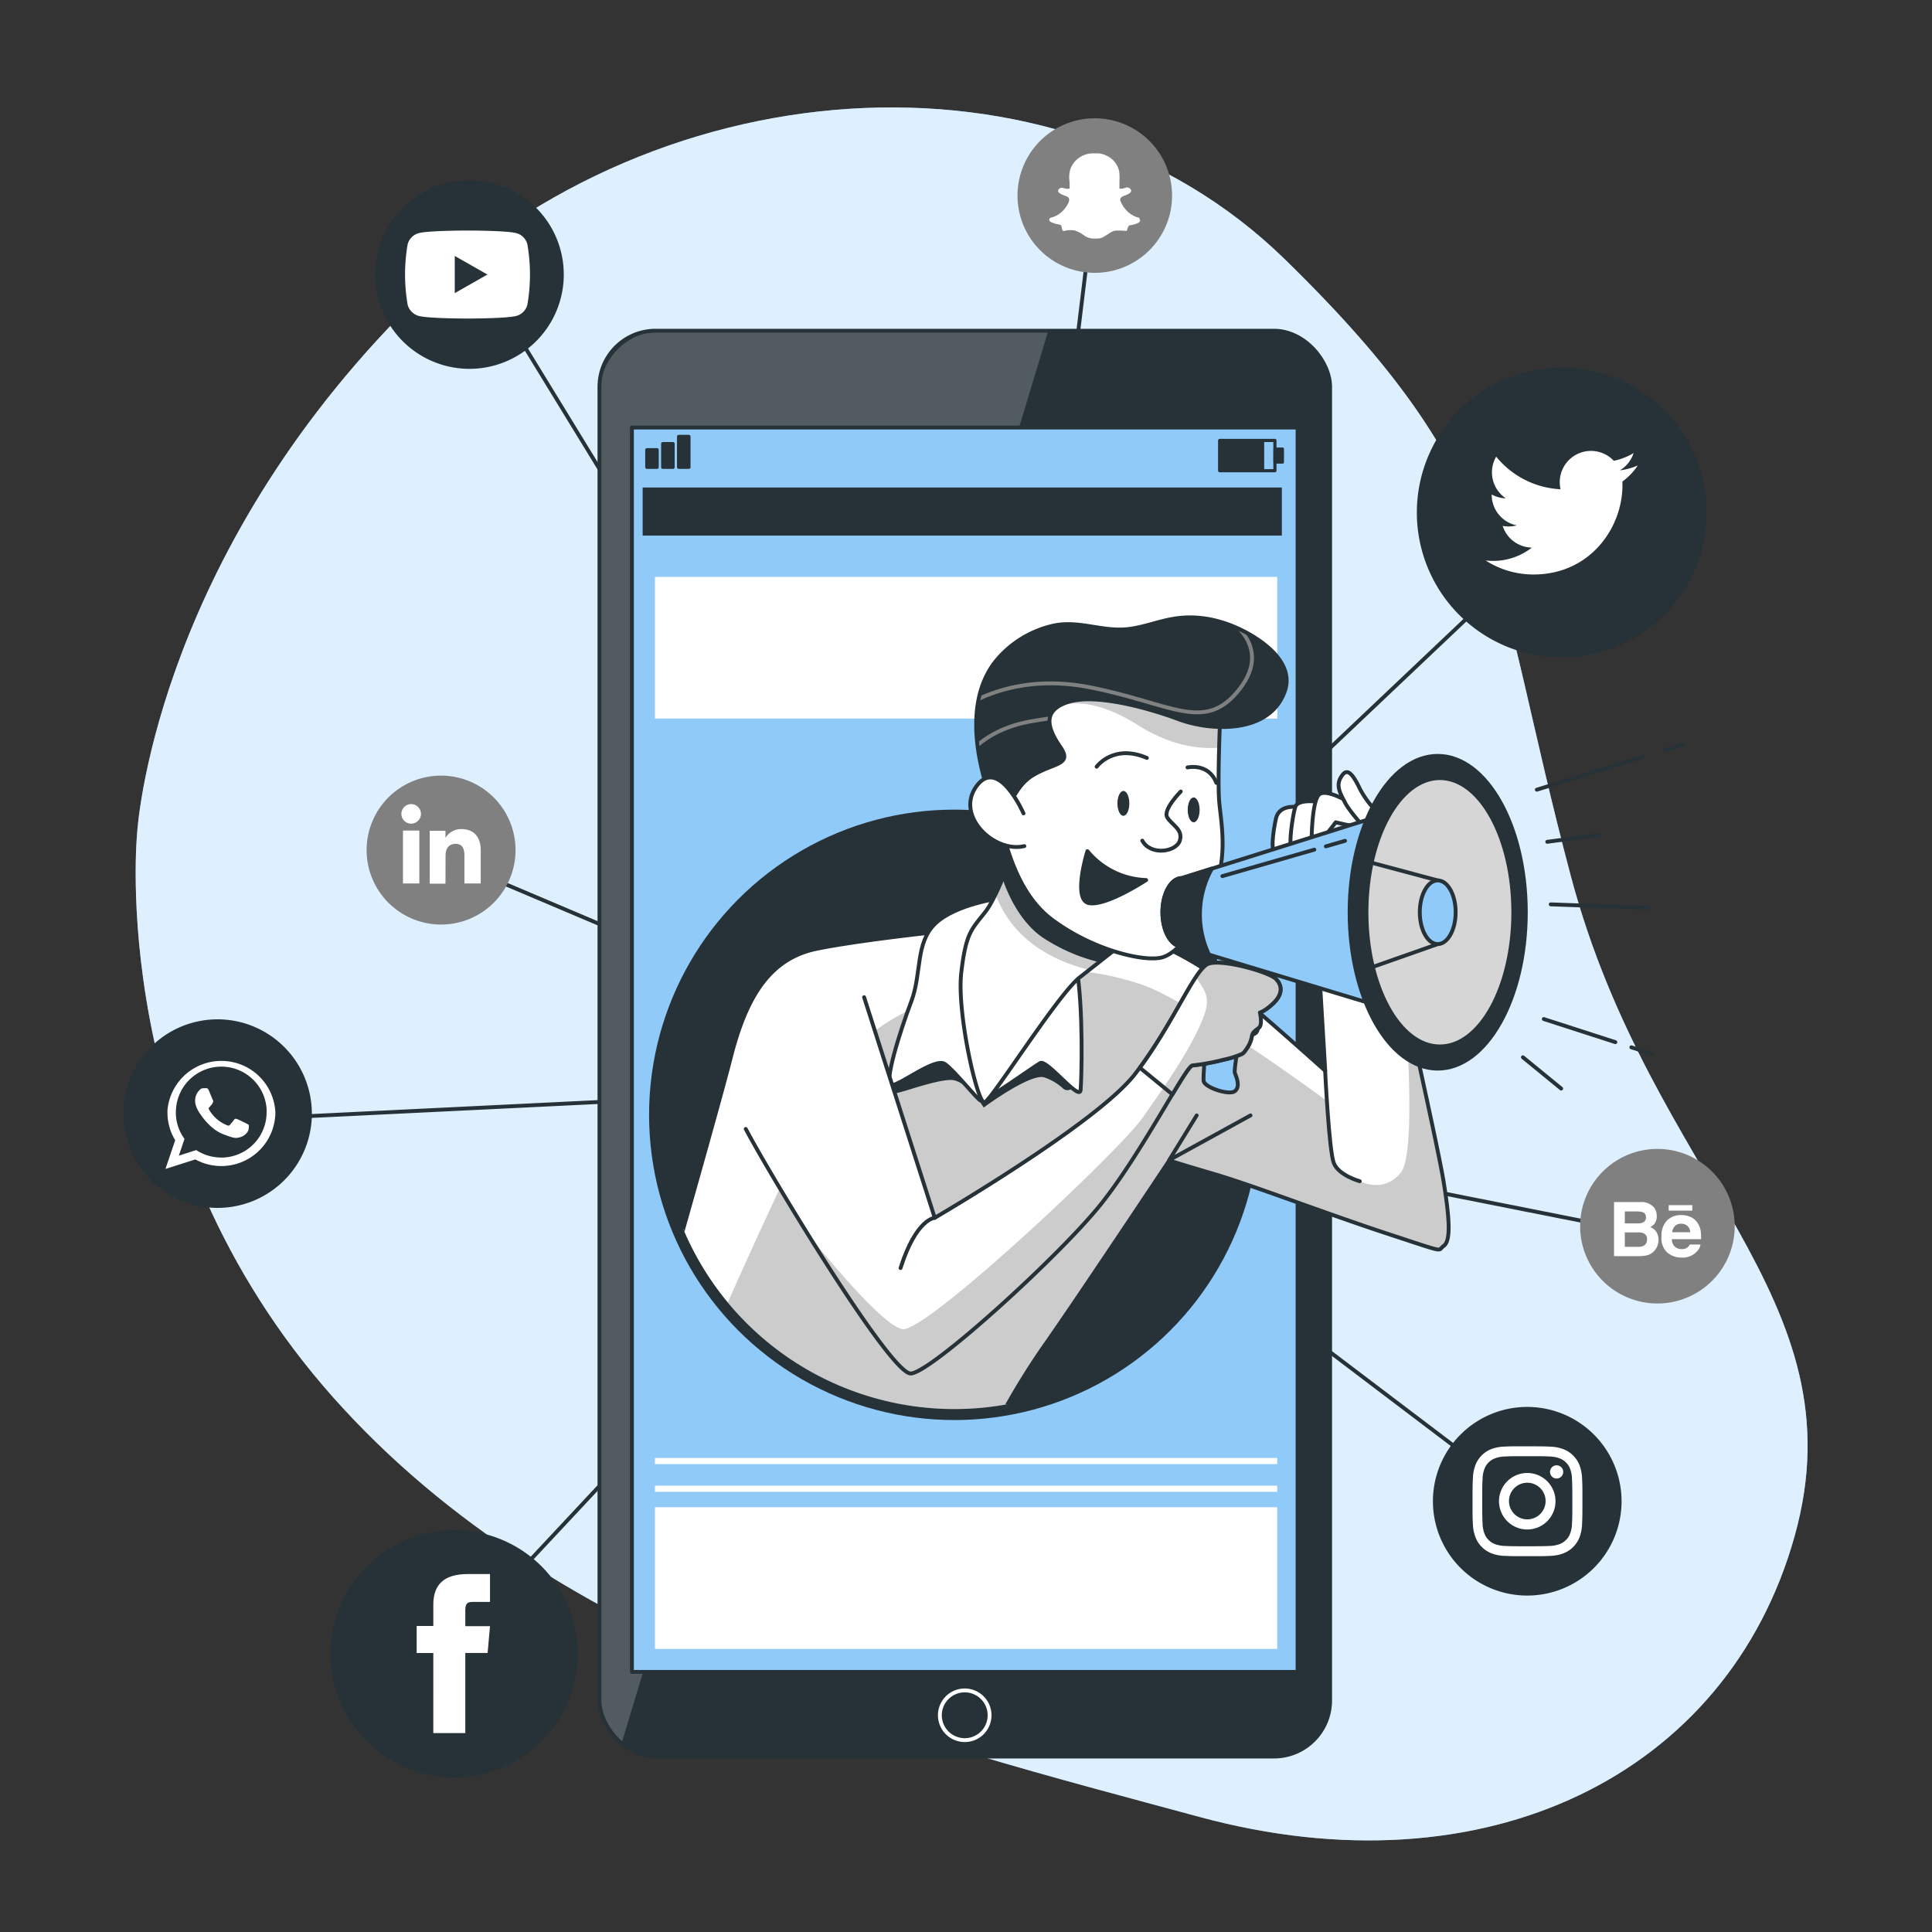 <svg xmlns="http://www.w3.org/2000/svg" xmlns:xlink="http://www.w3.org/1999/xlink" viewBox="0 0 500 500"><rect x="0" y="0" width="500" height="500" fill="#333333" stroke="none"/><defs><clipPath id="freepik--clip-path--inject-351"><rect x="155.14" y="85.59" width="189.09" height="369" rx="14.52" style="fill:#263238;stroke:#263238;stroke-linecap:round;stroke-linejoin:round"></rect></clipPath><clipPath id="freepik--clip-path-2--inject-351"><path d="M438.67,153.27H237.31V213a76.14,76.14,0,1,0,70.75,121H438.67Z" style="fill:none"></path></clipPath><clipPath id="freepik--clip-path-3--inject-351"><path d="M164,363s21.08-73.4,25.06-89.09,10-25.9,22.42-28.39,35.35-4.8,35.35-4.8,19.93-2,34.37-1,27.65,8.72,34.62,14,27.15,23.41,27.15,23.41l-2.49-41.84,18.18,1.49s13.2,58.28,14.94,69,1.75,15.45,0,16.69,1.25,2-14.69-3.24-34.62-12.45-44.83-15.44-11.46-3.49-11.46-3.49-25,37.62-32.95,48.83a193.42,193.42,0,0,0-14.52,25" style="fill:#fff;stroke:#263238;stroke-linecap:round;stroke-linejoin:round"></path></clipPath><clipPath id="freepik--clip-path-4--inject-351"><path d="M262.74,218.53S258.51,231.48,255,236s-5,5.23-6.22,15.69,4.23,34.12,6,33.62,18.93-27.89,24.66-32.38,11.71-9.21,11.71-9.21-13.95-4.24-18.68-10.21A133.4,133.4,0,0,1,262.74,218.53Z" style="fill:#fff;stroke:#263238;stroke-linecap:round;stroke-linejoin:round"></path></clipPath><clipPath id="freepik--clip-path-5--inject-351"><path d="M315.79,185.41s-.74,16.69-.25,22.16,2.49,15-2,23.91-8.22,14.7-12.45,16.19-17.93-1.49-28.89-9.71-12.95-25.15-14.7-30.63.25-24.16,11.46-30.14a39.55,39.55,0,0,1,29.39-2.74C304.34,176.44,315.79,185.41,315.79,185.41Z" style="fill:#fff;stroke:#263238;stroke-linecap:round;stroke-linejoin:round"></path></clipPath><clipPath id="freepik--clip-path-6--inject-351"><path d="M259.26,214.05s2.24-9.71,7.72-13.2,10.71-2.74,7.47-7.47-5-9.47,2-11.71,20.67,1.5,28.64,4.49,23.41,4,27.4-7.23c2.46-6.92-4.74-12.43-10-15.26-5.83-3.12-12.37-4.67-18.95-3.51-4,.69-7.81,2.26-11.81,2.66-6.77.69-12.74-2.45-19.49-.82a26.84,26.84,0,0,0-14.45,9C251.54,178.68,249.79,192.63,259.26,214.05Z" style="fill:#263238;stroke:#263238;stroke-linecap:round;stroke-linejoin:round"></path></clipPath><clipPath id="freepik--clip-path-7--inject-351"><path d="M223.63,258.08l18.28,57.09s42-24.46,51.84-37.22,15.52-27.15,19-28.5,15.76,2,17.56,4,1.38,4.19-.8,6.25-3.42,2.35-3.42,2.35-.11,4.49-1.09,5.27-.75-.23-1,.77a7.77,7.77,0,0,1-1.15,3c-.72,1-1,1.52-1.69,1.79a22.92,22.92,0,0,1-4.45,1.38,58.62,58.62,0,0,1-8.18,1.5c-1.73.3-13,22.57-23.58,35.84s-44,43.7-49.25,43.86-36.09-50.78-42.7-63.29" style="fill:#fff;stroke:#263238;stroke-linecap:round;stroke-linejoin:round"></path></clipPath><clipPath id="freepik--clip-path-8--inject-351"><path d="M316.71,274.24a22.92,22.92,0,0,0,4.45-1.38c.74-.27,1-.77,1.69-1.79a7.77,7.77,0,0,0,1.15-3c.22-1,.87-1.34,1.84-2.12s.22-3.92.22-3.92,1.24-.29,3.42-2.35,2.61-4.31.8-6.25-14.11-5.3-17.56-4S304.05,264,295,276.33l8.42,6.9c2.64-4.4,4.52-7.38,5.14-7.49A58.62,58.62,0,0,0,316.71,274.24Z" style="fill:#fff;stroke:#263238;stroke-linecap:round;stroke-linejoin:round"></path></clipPath></defs><g id="freepik--background-simple--inject-351"><path d="M35.51,215.39s-8.29,80,50.8,146.34,150.48,88.55,224.2,108.51,136.62-10.71,153.94-72.7-37-92.1-57.92-170.82S391.59,124.71,332.41,67s-165-50.81-229,14.87S35.51,215.39,35.51,215.39Z" style="fill:#90CAF9"></path><path d="M35.51,215.39s-8.29,80,50.8,146.34,150.48,88.55,224.2,108.51,136.62-10.71,153.94-72.7-37-92.1-57.92-170.82S391.59,124.71,332.41,67s-165-50.81-229,14.87S35.51,215.39,35.51,215.39Z" style="fill:#fff;opacity:0.7"></path></g><g id="freepik--Icons--inject-351"><polyline points="126.72 74.92 252.52 280.44 405.38 135.63" style="fill:none;stroke:#263238;stroke-linecap:round;stroke-linejoin:round"></polyline><polyline points="60.58 289.79 252.52 280.44 112.83 221.2" style="fill:none;stroke:#263238;stroke-linecap:round;stroke-linejoin:round"></polyline><polyline points="283.33 50.58 254.77 285.28 429.95 320.04" style="fill:none;stroke:#263238;stroke-linecap:round;stroke-linejoin:round"></polyline><polyline points="115.75 426.71 252.52 280.44 394.4 387.95" style="fill:none;stroke:#263238;stroke-linecap:round;stroke-linejoin:round"></polyline><path d="M56.31,263.8a24.4,24.4,0,1,0,24.4,24.4A24.43,24.43,0,0,0,56.31,263.8Z" style="fill:#263238"></path><path d="M71.25,287.57a14,14,0,0,0-27.91-.25c0,.2,0,.4,0,.61a13.77,13.77,0,0,0,2,7.16l-2.52,7.43,7.74-2.46a14,14,0,0,0,20.71-12.13C71.26,287.81,71.26,287.69,71.25,287.57Zm-14,12a11.74,11.74,0,0,1-6.46-1.93l-4.51,1.44,1.47-4.33a11.5,11.5,0,0,1-2.24-6.83,10.55,10.55,0,0,1,.06-1.13A11.75,11.75,0,0,1,69,287c0,.3,0,.6,0,.91A11.72,11.72,0,0,1,57.29,299.58Z" style="fill:#fff;fill-rule:evenodd"></path><path d="M63.7,290.72c-.35-.17-2-1-2.35-1.1s-.54-.17-.77.17-.89,1.1-1.08,1.33-.4.25-.75.08A9.18,9.18,0,0,1,56,289.51a9.93,9.93,0,0,1-1.9-2.34c-.2-.34,0-.53.15-.7s.34-.39.51-.59l.13-.16a3.13,3.13,0,0,0,.21-.41.61.61,0,0,0,0-.59c-.09-.17-.77-1.85-1.06-2.53s-.57-.56-.77-.56-.43,0-.66,0a1.24,1.24,0,0,0-.91.42,3.8,3.8,0,0,0-1.2,2.84,4.19,4.19,0,0,0,.18,1.16,7.64,7.64,0,0,0,1.22,2.35c.17.22,2.37,3.77,5.85,5.13s3.48.91,4.11.85a3.44,3.44,0,0,0,2.31-1.62,2.91,2.91,0,0,0,.2-1.61C64.26,291,64,290.89,63.7,290.72Z" style="fill:#fff;fill-rule:evenodd"></path><path d="M121,46.64a24.41,24.41,0,0,0,0,48.81h0a24.41,24.41,0,1,0,0-48.81Z" style="fill:#263238"></path><path d="M136.48,63.22a4,4,0,0,0-2.85-2.88c-2.53-.68-12.64-.68-12.64-.68s-10.11,0-12.63.68a4.06,4.06,0,0,0-2.86,2.88,46.09,46.09,0,0,0,0,15.66,4.08,4.08,0,0,0,2.86,2.88c2.52.68,12.63.68,12.63.68s10.11,0,12.64-.68a4.06,4.06,0,0,0,2.85-2.88,45.42,45.42,0,0,0,0-15.66Z" style="fill:#fff"></path><polygon points="117.69 75.86 117.69 66.24 126.14 71.05 117.69 75.86" style="fill:#263238"></polygon><path d="M117.53,396a32,32,0,1,0,32,32A32,32,0,0,0,117.53,396Z" style="fill:#263238"></path><path d="M112.14,448.52h8.28V427.79h5.77l.62-6.94h-6.39v-4c0-1.64.32-2.28,1.91-2.28h4.48v-7.21h-5.73c-6.16,0-8.94,2.72-8.94,7.91v5.53h-4.31v7h4.31Z" style="fill:#fff"></path><path d="M395.26,364.11a24.41,24.41,0,1,0,24.4,24.4A24.43,24.43,0,0,0,395.26,364.11Z" style="fill:#263238"></path><path d="M395.26,376.86c3.8,0,4.25,0,5.75.08a7.93,7.93,0,0,1,2.64.49,4.55,4.55,0,0,1,1.63,1.06,4.34,4.34,0,0,1,1.06,1.64,7.62,7.62,0,0,1,.49,2.64c.07,1.5.09,2,.09,5.74s0,4.25-.09,5.75a7.62,7.62,0,0,1-.49,2.64,4.23,4.23,0,0,1-1.06,1.63,4.45,4.45,0,0,1-1.63,1.07,7.93,7.93,0,0,1-2.64.49c-1.5.07-1.95.08-5.75.08s-4.25,0-5.75-.08a8,8,0,0,1-2.64-.49,4.45,4.45,0,0,1-1.63-1.07,4.23,4.23,0,0,1-1.06-1.63,7.62,7.62,0,0,1-.49-2.64c-.07-1.5-.09-1.95-.09-5.75s0-4.24.09-5.74a7.62,7.62,0,0,1,.49-2.64,4.34,4.34,0,0,1,1.06-1.64,4.55,4.55,0,0,1,1.63-1.06,8,8,0,0,1,2.64-.49c1.5-.07,1.95-.08,5.75-.08m0-2.56c-3.86,0-4.35,0-5.86.08A10.43,10.43,0,0,0,386,375a7.26,7.26,0,0,0-4.16,4.16,10.54,10.54,0,0,0-.66,3.45c-.07,1.52-.09,2-.09,5.86s0,4.35.09,5.87a10.54,10.54,0,0,0,.66,3.45A7.26,7.26,0,0,0,386,402a10.43,10.43,0,0,0,3.45.66c1.51.07,2,.08,5.86.08s4.35,0,5.86-.08a10.43,10.43,0,0,0,3.45-.66,7.26,7.26,0,0,0,4.16-4.16,10.54,10.54,0,0,0,.66-3.45c.07-1.52.09-2,.09-5.87s0-4.34-.09-5.86a10.54,10.54,0,0,0-.66-3.45,7.26,7.26,0,0,0-4.16-4.16,10.43,10.43,0,0,0-3.45-.66c-1.51-.07-2-.08-5.86-.08" style="fill:#fff"></path><path d="M395.26,381.21a7.31,7.31,0,1,0,7.3,7.3,7.3,7.3,0,0,0-7.3-7.3m0,12a4.74,4.74,0,1,1,4.74-4.74,4.74,4.74,0,0,1-4.74,4.74" style="fill:#fff"></path><path d="M404.56,380.92a1.71,1.71,0,1,1-1.71-1.7,1.71,1.71,0,0,1,1.71,1.7" style="fill:#fff"></path><path d="M404.18,169.64h0a37,37,0,0,1-37-37h0a37,37,0,0,1,37-37h0a37,37,0,0,1,37,37h0A37,37,0,0,1,404.18,169.64Z" style="fill:#263238;stroke:#263238;stroke-linecap:round;stroke-linejoin:round"></path><path d="M384.48,145.05a22.9,22.9,0,0,0,12.39,3.63c15,0,23.49-12.68,23-24.05a16.68,16.68,0,0,0,4-4.18,16.11,16.11,0,0,1-4.64,1.27,8.11,8.11,0,0,0,3.55-4.47,16.25,16.25,0,0,1-5.13,2,8.09,8.09,0,0,0-13.78,7.37,22.92,22.92,0,0,1-16.66-8.44,8.09,8.09,0,0,0,2.5,10.79,8.11,8.11,0,0,1-3.66-1,8.1,8.1,0,0,0,6.48,8,7.94,7.94,0,0,1-3.64.13,8.08,8.08,0,0,0,7.55,5.62A16.3,16.3,0,0,1,384.48,145.05Z" style="fill:#fff"></path><path d="M114.15,200.73A19.27,19.27,0,1,0,133.42,220,19.29,19.29,0,0,0,114.15,200.73Z" style="fill:gray"></path><rect x="104.29" y="214.95" width="4.24" height="13.69" style="fill:#fff"></rect><path d="M106.39,213.16a2.53,2.53,0,1,0-2.51-2.53A2.52,2.52,0,0,0,106.39,213.16Z" style="fill:#fff"></path><path d="M115.31,221.46c0-1.93.88-3.07,2.58-3.07s2.3,1.1,2.3,3.07v7.18h4.22V220c0-3.66-2.08-5.44-5-5.44a4.76,4.76,0,0,0-4.12,2.27V215h-4.07v13.69h4.07Z" style="fill:#fff"></path><path d="M428.94,337.34h0a20,20,0,0,1-20-20h0a20,20,0,0,1,20-20h0a20,20,0,0,1,20,20h0A20,20,0,0,1,428.94,337.34Z" style="fill:gray"></path><path d="M426,324.92a3.83,3.83,0,0,0,1.59-.7,3.91,3.91,0,0,0,1-1.11,4.06,4.06,0,0,0,.63-2.23,3.77,3.77,0,0,0-.55-2.06,3.12,3.12,0,0,0-1.62-1.24,3.34,3.34,0,0,0,1.07-.79,3.15,3.15,0,0,0,.65-2.07,3.57,3.57,0,0,0-.65-2.14,4.27,4.27,0,0,0-3.63-1.49h-6.78v14H424A9.51,9.51,0,0,0,426,324.92Zm-5.5-11.4h3.05a5.21,5.21,0,0,1,1.66.22,1.25,1.25,0,0,1,.75,1.29,1.34,1.34,0,0,1-.57,1.24,2.82,2.82,0,0,1-1.48.34h-3.41Zm0,9.16v-3.74h3.45a3.48,3.48,0,0,1,1.4.23,1.52,1.52,0,0,1,.9,1.51,1.77,1.77,0,0,1-.93,1.75,3.35,3.35,0,0,1-1.42.25Z" style="fill:#fff"></path><path d="M431.53,324.19a5.65,5.65,0,0,0,3.65,1.27,5,5,0,0,0,3.91-1.51,3.33,3.33,0,0,0,1-1.87h-2.77a2.27,2.27,0,0,1-.55.71,2.3,2.3,0,0,1-1.51.48,2.79,2.79,0,0,1-1.5-.39,2.49,2.49,0,0,1-1.08-2.19h7.55a13,13,0,0,0-.08-2.06,5.28,5.28,0,0,0-.83-2.15,4.25,4.25,0,0,0-1.79-1.53,6,6,0,0,0-2.44-.49,5,5,0,0,0-3.71,1.44A5.64,5.64,0,0,0,430,320,5,5,0,0,0,431.53,324.19Zm1.94-6.9a2.16,2.16,0,0,1,1.62-.59,2.41,2.41,0,0,1,1.61.56,2.27,2.27,0,0,1,.72,1.64h-4.67A2.8,2.8,0,0,1,433.47,317.29Z" style="fill:#fff"></path><rect x="431.86" y="311.89" width="6.1" height="1.42" style="fill:#fff"></rect><path d="M283.33,70.61h0a20,20,0,0,1-20-20h0a20,20,0,0,1,20-20h0a20,20,0,0,1,20,20h0A20,20,0,0,1,283.33,70.61Z" style="fill:gray"></path><path d="M294.94,56.46h0l0,0h0a2.65,2.65,0,0,0-.75-.27s0,0,0,0a6.47,6.47,0,0,1-3.09-2.25A6.89,6.89,0,0,1,290,52.07h0a.9.9,0,0,1,0-.79,0,0,0,0,0,0,0,2.16,2.16,0,0,1,1.06-.67h0a4.16,4.16,0,0,0,1.43-.74h0a.77.77,0,0,0,.21-.27.24.24,0,0,0,0-.09.5.5,0,0,0,0-.38h0a1.13,1.13,0,0,0-.5-.48h0a1,1,0,0,0-.86-.08h0a4.35,4.35,0,0,1-.76.22,0,0,0,0,0,0,0,1.93,1.93,0,0,1-.87,0s0-.11,0-.19h0c0-.53,0-1.07,0-1.63h0a15.13,15.13,0,0,0-.06-2.6h0a5.84,5.84,0,0,0-2.44-3.62,6.16,6.16,0,0,0-3-1.06h0c-.36,0-.71,0-1.07,0a6.26,6.26,0,0,0-6.06,3.88h0a7.14,7.14,0,0,0-.32,3.16h0a16.31,16.31,0,0,1,.05,2.08l0,0a2.93,2.93,0,0,1-1,0h0c-.24,0-.5-.14-.79-.22h0a1,1,0,0,0-.77.18h0a.79.79,0,0,0-.42.63v.06h0a.69.69,0,0,0,.26.42l.27.2h0a7.94,7.94,0,0,0,1.61.7h0a1.16,1.16,0,0,1,.72.68,2,2,0,0,1-.29,1.24h0A7.51,7.51,0,0,1,274,55.45a6,6,0,0,1-1.8.82h0a1.05,1.05,0,0,0-.64.37l0,.07a.53.53,0,0,0,.1.5.79.79,0,0,0,.27.21h0a6.38,6.38,0,0,0,1.65.58h0a5,5,0,0,1,1,.26l.11.28c.1.3.14.64.25,1a.31.31,0,0,0,.23.2.51.51,0,0,0,.39,0h0a6.42,6.42,0,0,1,2.61-.09h0A10.17,10.17,0,0,1,280.67,61h0a4.08,4.08,0,0,0,2,.72h0a13,13,0,0,0,1.66,0h0a3.09,3.09,0,0,0,1.31-.44h0c.89-.51,1.67-1.11,2.54-1.5h0a4.21,4.21,0,0,1,1-.11h0a12.85,12.85,0,0,1,2.15.1.09.09,0,0,0,.07,0,.4.4,0,0,0,.25-.13.38.38,0,0,0,.07-.15c0-.08,0-.11,0,0a.14.14,0,0,0,0-.06,2.94,2.94,0,0,1,.42-1,.58.58,0,0,1,.44-.14h0a7.46,7.46,0,0,0,1.7-.48h0a1.5,1.5,0,0,0,.69-.47h0a.49.49,0,0,0-.14-.7Z" style="fill:#fff;fill-rule:evenodd"></path></g><g id="freepik--Device--inject-351"><rect x="155.14" y="85.59" width="189.09" height="369" rx="14.52" style="fill:#263238"></rect><g style="clip-path:url(#freepik--clip-path--inject-351)"><path d="M171.43,85.59a16.29,16.29,0,0,0-16.29,16.29V438.29a16.26,16.26,0,0,0,5.84,12.5L271.3,85.59Z" style="fill:#fff;opacity:0.2"></path><path d="M256.1,443.91a6.43,6.43,0,1,0-6.42,6.43A6.42,6.42,0,0,0,256.1,443.91Z" style="fill:none;stroke:#fff;stroke-linecap:round;stroke-linejoin:round"></path></g><rect x="155.14" y="85.59" width="189.09" height="369" rx="14.52" style="fill:none;stroke:#263238;stroke-linecap:round;stroke-linejoin:round"></rect><rect x="163.54" y="110.65" width="172.27" height="322.04" style="fill:#90CAF9;stroke:#263238;stroke-linecap:round;stroke-linejoin:round"></rect><circle cx="246.97" cy="288.52" r="78.99" style="fill:#263238"></circle><rect x="169.5" y="149.3" width="161.05" height="36.67" style="fill:#fff"></rect><rect x="169.5" y="390.07" width="161.05" height="36.67" style="fill:#fff"></rect><rect x="169.5" y="377.32" width="161.05" height="1.59" style="fill:#fff"></rect><rect x="169.5" y="384.49" width="161.05" height="1.59" style="fill:#fff"></rect><rect x="315.67" y="113.99" width="14.28" height="7.83" style="fill:none;stroke:#263238;stroke-linecap:round;stroke-linejoin:round;stroke-width:0.821px"></rect><rect x="315.67" y="113.99" width="11.14" height="7.83" style="fill:#263238;stroke:#263238;stroke-linecap:round;stroke-linejoin:round;stroke-width:0.725px"></rect><rect x="329.92" y="116.18" width="2.01" height="3.45" style="fill:#263238;stroke:#263238;stroke-linecap:round;stroke-linejoin:round;stroke-width:0.725px"></rect><rect x="167.42" y="116.42" width="2.62" height="4.49" style="fill:#263238;stroke:#263238;stroke-linecap:round;stroke-linejoin:round;stroke-width:0.883px"></rect><rect x="171.54" y="114.84" width="2.62" height="6.07" style="fill:#263238;stroke:#263238;stroke-linecap:round;stroke-linejoin:round;stroke-width:0.883px"></rect><rect x="175.65" y="112.98" width="2.62" height="7.93" style="fill:#263238;stroke:#263238;stroke-linecap:round;stroke-linejoin:round;stroke-width:0.883px"></rect><rect x="166.32" y="126.17" width="165.42" height="12.44" style="fill:#263238"></rect></g><g id="freepik--Character--inject-351"><g style="clip-path:url(#freepik--clip-path-2--inject-351)"><path d="M164,363s21.08-73.4,25.06-89.09,10-25.9,22.42-28.39,35.35-4.8,35.35-4.8,19.93-2,34.37-1,27.65,8.72,34.62,14,27.15,23.41,27.15,23.41l-2.49-41.84,18.18,1.49s13.2,58.28,14.94,69,1.75,15.45,0,16.69,1.25,2-14.69-3.24-34.62-12.45-44.83-15.44-11.46-3.49-11.46-3.49-25,37.62-32.95,48.83a193.42,193.42,0,0,0-14.52,25" style="fill:#fff"></path><g style="clip-path:url(#freepik--clip-path-3--inject-351)"><path d="M373.57,322.39c1.75-1.24,1.75-6,0-16.69-1-6.39-6.15-29.7-10.11-47.48,1.57,21,2.18,41.52-1,45.35-7,8.28-17.23-2.6-17.23-2.6l-1.95-16.14s-34.86-25.71-47.94-30.07-27-5.23-40.53-.87-24.84,8.72-33.12,17-37,74.52-37,74.52l-3.25,19.67L255.12,374a193.42,193.42,0,0,1,14.52-25c8-11.21,32.95-48.83,32.95-48.83s1.25.5,11.46,3.49,28.89,10.21,44.83,15.44S371.83,323.64,373.57,322.39Z" style="opacity:0.2"></path></g><path d="M164,363s21.08-73.4,25.06-89.09,10-25.9,22.42-28.39,35.35-4.8,35.35-4.8,19.93-2,34.37-1,27.65,8.72,34.62,14,27.15,23.41,27.15,23.41l-2.49-41.84,18.18,1.49s13.2,58.28,14.94,69,1.75,15.45,0,16.69,1.25,2-14.69-3.24-34.62-12.45-44.83-15.44-11.46-3.49-11.46-3.49-25,37.62-32.95,48.83a193.42,193.42,0,0,0-14.52,25" style="fill:none;stroke:#263238;stroke-linecap:round;stroke-linejoin:round"></path><polyline points="309.7 288.67 302.59 300.23 323.63 288.67" style="fill:none;stroke:#263238;stroke-linecap:round;stroke-linejoin:round"></polyline><path d="M342.94,277.06s1,20.67,2.24,23.91,6.73,4.73,6.73,4.73" style="fill:#fff;stroke:#263238;stroke-linecap:round;stroke-linejoin:round"></path><path d="M233.19,276.43s-2.72,6.45-1.36,6.45,10.19-3.39,14.27-3.39,8.49,7.13,8.49,7.13,11.89-8.83,15.63-7.81a13.64,13.64,0,0,1,4.93,2.92,1.66,1.66,0,0,0,2.75-1.19c.07-1.83.13-4.33.13-7.51,0-7.47-6.45-27.85-18.34-28.87s-13.93,7.47-19,17.66S233.19,276.43,233.19,276.43Z" style="fill:#263238"></path><path d="M258.76,232.48S247.3,234,242.07,239s-3.49,12.95-6.23,20.17-7.47,21.92-5,21.67,11.21-7.22,13.7-5.48,8.22,9,9.22,9.46,13.7-8.71,15.44-9.71,10.21,10,10.46,7,.75-20.67-1-31.38S264.49,232.73,258.76,232.48Z" style="fill:#fff;stroke:#263238;stroke-linecap:round;stroke-linejoin:round"></path><path d="M262.74,218.53S258.51,231.48,255,236s-5,5.23-6.22,15.69,4.23,34.12,6,33.62,18.93-27.89,24.66-32.38,11.71-9.21,11.71-9.21-13.95-4.24-18.68-10.21A133.4,133.4,0,0,1,262.74,218.53Z" style="fill:#fff"></path><g style="clip-path:url(#freepik--clip-path-4--inject-351)"><path d="M281.91,251c4.85-3.81,9.23-7.27,9.23-7.27s-13.95-4.24-18.68-10.21a133.4,133.4,0,0,1-9.72-14.95,124.9,124.9,0,0,1-5.07,12.88C259.78,237.36,265.66,247,281.91,251Z" style="opacity:0.2"></path><path d="M272.46,233.48a133.4,133.4,0,0,1-9.72-14.95s-1.42,4.35-3.29,8.88c1.55,4.49,4.66,11.17,10.23,15.11A46.38,46.38,0,0,0,284.44,249l6.7-5.28S277.19,239.45,272.46,233.48Z" style="fill:#263238"></path></g><path d="M262.74,218.53S258.51,231.48,255,236s-5,5.23-6.22,15.69,4.23,34.12,6,33.62,18.93-27.89,24.66-32.38,11.71-9.21,11.71-9.21-13.95-4.24-18.68-10.21A133.4,133.4,0,0,1,262.74,218.53Z" style="fill:none;stroke:#263238;stroke-linecap:round;stroke-linejoin:round"></path><path d="M315.79,185.41s-.74,16.69-.25,22.16,2.49,15-2,23.91-8.22,14.7-12.45,16.19-17.93-1.49-28.89-9.71-12.95-25.15-14.7-30.63.25-24.16,11.46-30.14a39.55,39.55,0,0,1,29.39-2.74C304.34,176.44,315.79,185.41,315.79,185.41Z" style="fill:#fff"></path><g style="clip-path:url(#freepik--clip-path-5--inject-351)"><path d="M269,177.19a16.92,16.92,0,0,0-4.29,3.31l5.77,4.1s7.41-7.41,24,3.05c8.56,5.4,15.94,6.27,21.09,5.84.12-4.44.28-8.08.28-8.08s-11.45-9-17.43-11A39.55,39.55,0,0,0,269,177.19Z" style="opacity:0.2"></path></g><path d="M315.79,185.41s-.74,16.69-.25,22.16,2.49,15-2,23.91-8.22,14.7-12.45,16.19-17.93-1.49-28.89-9.71-12.95-25.15-14.7-30.63.25-24.16,11.46-30.14a39.55,39.55,0,0,1,29.39-2.74C304.34,176.44,315.79,185.41,315.79,185.41Z" style="fill:none;stroke:#263238;stroke-linecap:round;stroke-linejoin:round"></path><path d="M292.27,207.92c0,1.77-.69,3.21-1.54,3.21s-1.54-1.44-1.54-3.21.69-3.22,1.54-3.22S292.27,206.14,292.27,207.92Z" style="fill:#263238"></path><path d="M310.46,209.59c0,1.78-.69,3.22-1.54,3.22s-1.54-1.44-1.54-3.22.69-3.21,1.54-3.21S310.46,207.82,310.46,209.59Z" style="fill:#263238"></path><path d="M305.58,204.84s-4.73,4.73-3.49,6.72,4.14,3.11,3.24,6-7.47,4-9.71,0" style="fill:none;stroke:#263238;stroke-linecap:round;stroke-linejoin:round"></path><path d="M281.42,220.28a20.55,20.55,0,0,0,15.2,7.47s-10.22,6.72-14.7,6S281.42,220.28,281.42,220.28Z" style="fill:#263238;stroke:#263238;stroke-linecap:round;stroke-linejoin:round"></path><path d="M283.81,198.42s4.34-6,13-2.27" style="fill:none;stroke:#263238;stroke-linecap:round;stroke-linejoin:round"></path><path d="M307.32,198.61s5.48-1.26,7.47,4" style="fill:none;stroke:#263238;stroke-linecap:round;stroke-linejoin:round"></path><path d="M259.26,214.05s2.24-9.71,7.72-13.2,10.71-2.74,7.47-7.47-5-9.47,2-11.71,20.67,1.5,28.64,4.49,23.41,4,27.4-7.23c2.46-6.92-4.74-12.43-10-15.26-5.83-3.12-12.37-4.67-18.95-3.51-4,.69-7.81,2.26-11.81,2.66-6.77.69-12.74-2.45-19.49-.82a26.84,26.84,0,0,0-14.45,9C251.54,178.68,249.79,192.63,259.26,214.05Z" style="fill:#263238"></path><g style="clip-path:url(#freepik--clip-path-6--inject-351)"><path d="M316.93,159.69s12.94,7,3.88,18.63-17.59,3.63-39.08-.51-34.16,6.47-34.16,6.47" style="fill:none;stroke:gray;stroke-linecap:round;stroke-linejoin:round"></path><path d="M249.38,197s4.14-8,17.6-10.35,14.24-.26,14.24-.26" style="fill:none;stroke:gray;stroke-linecap:round;stroke-linejoin:round"></path></g><path d="M259.26,214.05s2.24-9.71,7.72-13.2,10.71-2.74,7.47-7.47-5-9.47,2-11.71,20.67,1.5,28.64,4.49,23.41,4,27.4-7.23c2.46-6.92-4.74-12.43-10-15.26-5.83-3.12-12.37-4.67-18.95-3.51-4,.69-7.81,2.26-11.81,2.66-6.77.69-12.74-2.45-19.49-.82a26.84,26.84,0,0,0-14.45,9C251.54,178.68,249.79,192.63,259.26,214.05Z" style="fill:none;stroke:#263238;stroke-linecap:round;stroke-linejoin:round"></path><path d="M264.89,210.51s-6.46-14.79-12.15-7.09,4.62,17.44,12.36,15.55" style="fill:#fff;stroke:#263238;stroke-linecap:round;stroke-linejoin:round"></path><path d="M335.22,208.82s-4.23-.5-5,3-1.5,9,0,9,4.23-.74,5.23-3,2-9.22,2-9.22Z" style="fill:#fff;stroke:#263238;stroke-linecap:round;stroke-linejoin:round"></path><path d="M341.94,207.57s-6-1-6.72,1.25-1.74,10-1,10.21,5.23-1.74,5.23-1.74Z" style="fill:#fff;stroke:#263238;stroke-linecap:round;stroke-linejoin:round"></path><path d="M349.91,208.07s-7-4.48-8.71-2.24-1.75,11.46-1.75,11.46a3.81,3.81,0,0,0,3.49-1c1.25-1.49,2.74-3.48,2.74-3.48s5,1.24,5.73,1,2.49,0,2-2.49S349.91,208.07,349.91,208.07Z" style="fill:#fff;stroke:#263238;stroke-linecap:round;stroke-linejoin:round"></path><path d="M359.38,212.56a23.44,23.44,0,0,1-7.47-8.47c-2.49-5.23-3.74-5-5-2.74s.24,4.48,1.24,6.47,5.23,6.73,5.23,6.73Z" style="fill:#fff;stroke:#263238;stroke-linecap:round;stroke-linejoin:round"></path><path d="M314.58,247.4s-3.61,30.83-3.05,32.5,6.66,3.61,8.05,2.5.56-3.33,0-4.72,4.72-27.22,4.72-27.22Z" style="fill:#90CAF9;stroke:#263238;stroke-linecap:round;stroke-linejoin:round"></path><path d="M223.63,258.08l18.28,57.09s42-24.46,51.84-37.22,15.52-27.15,19-28.5,15.76,2,17.56,4,1.38,4.19-.8,6.25-3.42,2.35-3.42,2.35-.11,4.49-1.09,5.27-.75-.23-1,.77a7.77,7.77,0,0,1-1.15,3c-.72,1-1,1.52-1.69,1.79a22.92,22.92,0,0,1-4.45,1.38,58.62,58.62,0,0,1-8.18,1.5c-1.73.3-13,22.57-23.58,35.84s-44,43.7-49.25,43.86-36.09-50.78-42.7-63.29" style="fill:#fff"></path><g style="clip-path:url(#freepik--clip-path-7--inject-351)"><path d="M322.85,271.07a7.77,7.77,0,0,0,1.15-3c.22-1,0,0,1-.77s1.09-5.27,1.09-5.27,1.24-.29,3.42-2.35,2.61-4.31.8-6.25-14.11-5.3-17.56-4c-.9.35-2,1.6-3.2,3.48,1.83,3,4,4.83,2,10.07-3,8-10,18-16,26.5s-56,55.5-62,54.5c-4.9-.82-19.13-18-24.19-24.23,10.84,17.39,23.24,35.76,26.39,35.67,5.23-.16,38.69-30.58,49.25-43.86S306.8,276,308.53,275.74a58.62,58.62,0,0,0,8.18-1.5,22.92,22.92,0,0,0,4.45-1.38C321.9,272.59,322.13,272.09,322.85,271.07Z" style="opacity:0.2"></path></g><path d="M223.63,258.08l18.28,57.09s42-24.46,51.84-37.22,15.52-27.15,19-28.5,15.76,2,17.56,4,1.38,4.19-.8,6.25-3.42,2.35-3.42,2.35-.11,4.49-1.09,5.27-.75-.23-1,.77a7.77,7.77,0,0,1-1.15,3c-.72,1-1,1.52-1.69,1.79a22.92,22.92,0,0,1-4.45,1.38,58.62,58.62,0,0,1-8.18,1.5c-1.73.3-13,22.57-23.58,35.84s-44,43.7-49.25,43.86-36.09-50.78-42.7-63.29" style="fill:none;stroke:#263238;stroke-linecap:round;stroke-linejoin:round"></path><path d="M241.91,315.17s-4.79.2-8.85,13" style="fill:none;stroke:#263238;stroke-linecap:round;stroke-linejoin:round"></path><path d="M316.71,274.24a22.92,22.92,0,0,0,4.45-1.38c.74-.27,1-.77,1.69-1.79a7.77,7.77,0,0,0,1.15-3c.22-1,.87-1.34,1.84-2.12s.22-3.92.22-3.92,1.24-.29,3.42-2.35,2.61-4.31.8-6.25-14.11-5.3-17.56-4S304.05,264,295,276.33l8.42,6.9c2.64-4.4,4.52-7.38,5.14-7.49A58.62,58.62,0,0,0,316.71,274.24Z" style="fill:#fff"></path><g style="clip-path:url(#freepik--clip-path-8--inject-351)"><path d="M322.85,271.07a7.77,7.77,0,0,0,1.15-3c.22-1,0,0,1-.77s1.09-5.27,1.09-5.27,1.24-.29,3.42-2.35,2.61-4.31.8-6.25-14.11-5.3-17.56-4c-.9.35-2,1.6-3.2,3.48,1.83,3,4,4.83,2,10.07-3,8-10,18-16,26.5s-56,55.5-62,54.5c-4.9-.82-19.13-18-24.19-24.23,10.84,17.39,23.24,35.76,26.39,35.67,5.23-.16,38.69-30.58,49.25-43.86S306.8,276,308.53,275.74a58.62,58.62,0,0,0,8.18-1.5,22.92,22.92,0,0,0,4.45-1.38C321.9,272.59,322.13,272.09,322.85,271.07Z" style="opacity:0.2"></path></g><path d="M316.71,274.24a22.92,22.92,0,0,0,4.45-1.38c.74-.27,1-.77,1.69-1.79a7.77,7.77,0,0,0,1.15-3c.22-1,.87-1.34,1.84-2.12s.22-3.92.22-3.92,1.24-.29,3.42-2.35,2.61-4.31.8-6.25-14.11-5.3-17.56-4S304.05,264,295,276.33l8.42,6.9c2.64-4.4,4.52-7.38,5.14-7.49A58.62,58.62,0,0,0,316.71,274.24Z" style="fill:none;stroke:#263238;stroke-linecap:round;stroke-linejoin:round"></path><path d="M305.83,227.25c-2.75,0-5,4-5,8.84s2.23,8.84,5,8.84l61,18.43V208.07Z" style="fill:#90CAF9;stroke:#263238;stroke-linecap:round;stroke-linejoin:round"></path><line x1="340.15" y1="219.89" x2="316.35" y2="226.74" style="fill:none;stroke:#263238;stroke-linecap:round;stroke-linejoin:round"></line><line x1="348.11" y1="217.6" x2="343.13" y2="219.04" style="fill:none;stroke:#263238;stroke-linecap:round;stroke-linejoin:round"></line><path d="M313.64,224.79l-7.81,2.46c-2.75,0-5,4-5,8.84s2.23,8.84,5,8.84l7.05,2.13A24.32,24.32,0,0,1,313.64,224.79Z" style="fill:#263238;stroke:#263238;stroke-linecap:round;stroke-linejoin:round"></path><ellipse cx="372.08" cy="236.09" rx="20.92" ry="37.13" style="fill:#d6d6d6;stroke:#263238;stroke-linecap:round;stroke-linejoin:round"></ellipse><polyline points="372.08 227.85 352.15 222.52 350.41 236.72 352.65 251.16 372.08 244.33 372.83 228.25" style="fill:#d6d6d6;stroke:#263238;stroke-linecap:round;stroke-linejoin:round"></polyline><path d="M372.08,195.62c-12.59,0-22.8,18.12-22.8,40.47s10.21,40.47,22.8,40.47,22.8-18.12,22.8-40.47S384.67,195.62,372.08,195.62Zm.56,75.2c-10.49,0-19-15.55-19-34.73s8.51-34.72,19-34.72,19,15.54,19,34.72S383.14,270.82,372.64,270.82Z" style="fill:#263238;stroke:#263238;stroke-linecap:round;stroke-linejoin:round"></path><ellipse cx="372.08" cy="236.09" rx="4.64" ry="8.24" style="fill:#90CAF9;stroke:#263238;stroke-linecap:round;stroke-linejoin:round"></ellipse><line x1="430.88" y1="194.11" x2="435.51" y2="192.67" style="fill:none;stroke:#263238;stroke-linecap:round;stroke-linejoin:round"></line><line x1="397.73" y1="204.37" x2="425.17" y2="195.87" style="fill:none;stroke:#263238;stroke-linecap:round;stroke-linejoin:round"></line><line x1="401.33" y1="234.05" x2="426.51" y2="234.95" style="fill:none;stroke:#263238;stroke-linecap:round;stroke-linejoin:round"></line><line x1="422.19" y1="271.04" x2="427.41" y2="272.72" style="fill:none;stroke:#263238;stroke-linecap:round;stroke-linejoin:round"></line><line x1="399.53" y1="263.73" x2="418.05" y2="269.71" style="fill:none;stroke:#263238;stroke-linecap:round;stroke-linejoin:round"></line><line x1="400.43" y1="217.86" x2="413.92" y2="216.06" style="fill:none;stroke:#263238;stroke-linecap:round;stroke-linejoin:round"></line><line x1="394.13" y1="273.62" x2="404.03" y2="281.72" style="fill:none;stroke:#263238;stroke-linecap:round;stroke-linejoin:round"></line></g></g></svg>
